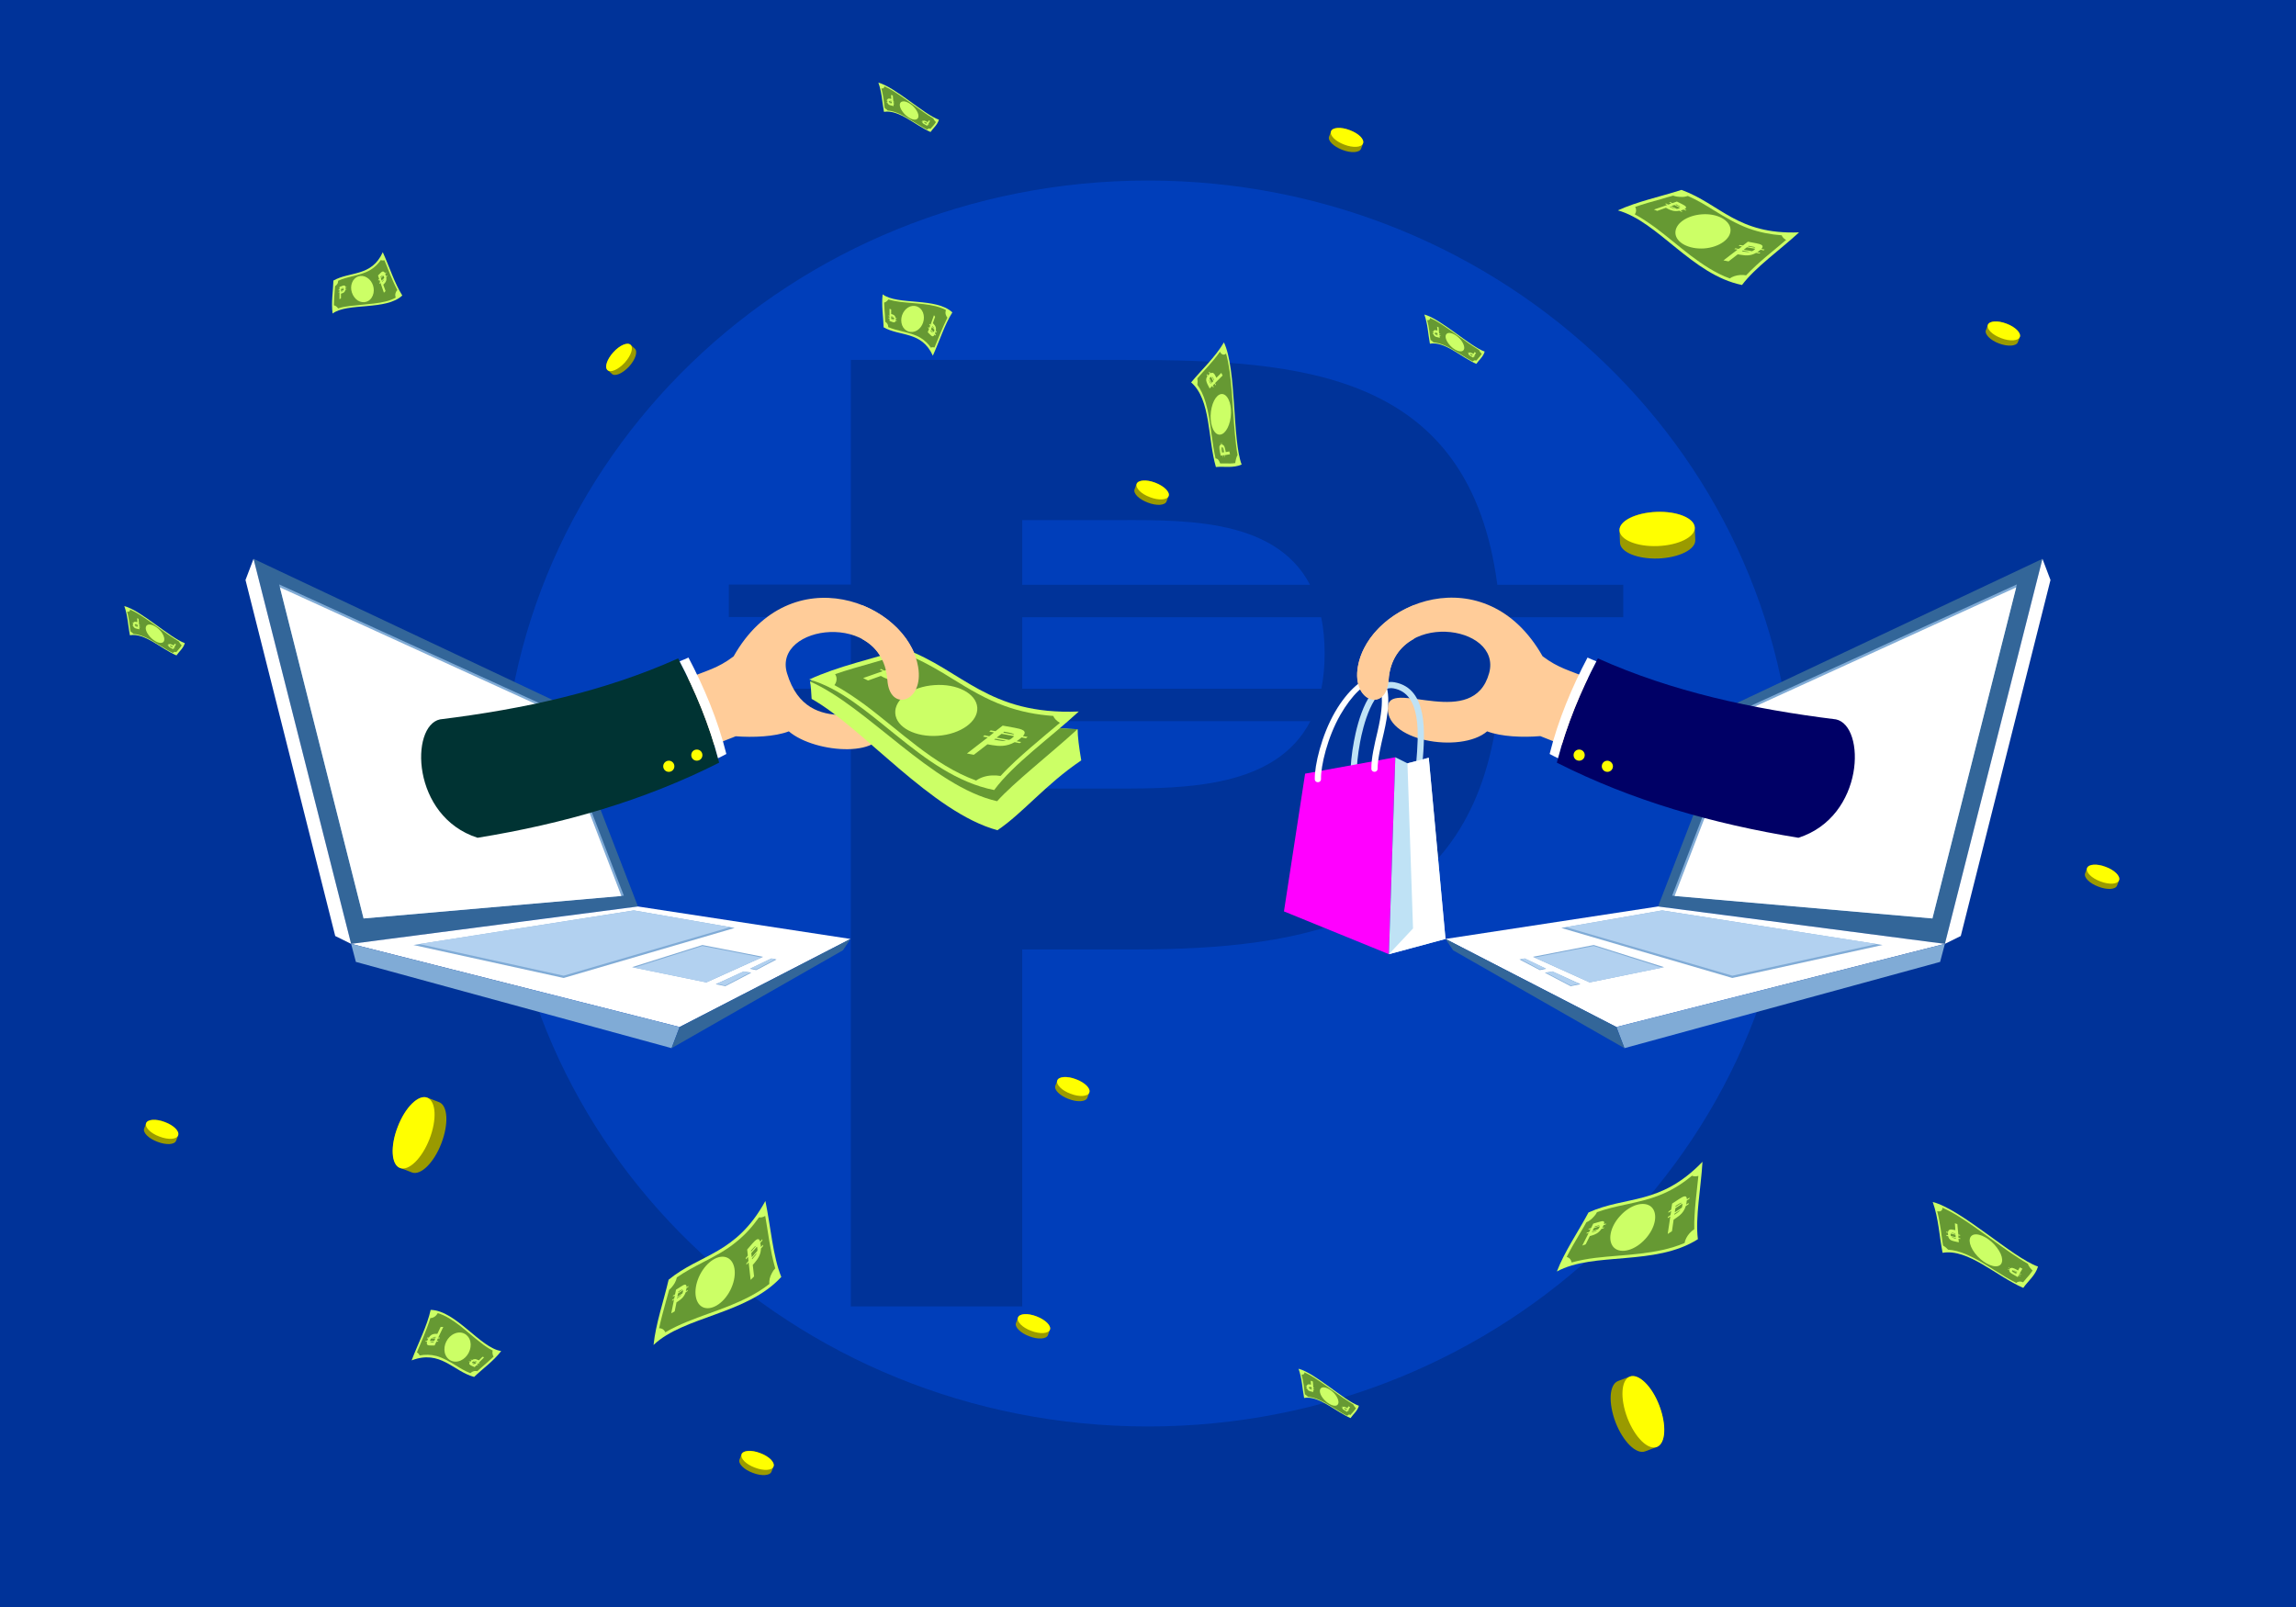 <?xml version="1.0" encoding="utf-8"?>
<!-- Generator: Adobe Illustrator 17.0.0, SVG Export Plug-In . SVG Version: 6.00 Build 0)  -->
<!DOCTYPE svg PUBLIC "-//W3C//DTD SVG 1.1//EN" "http://www.w3.org/Graphics/SVG/1.1/DTD/svg11.dtd">
<svg version="1.1" id="Layer_1" xmlns="http://www.w3.org/2000/svg" xmlns:xlink="http://www.w3.org/1999/xlink" x="0px" y="0px"
	 width="1400px" height="980px" viewBox="0 0 1400 980" enable-background="new 0 0 1400 980" xml:space="preserve">
<rect id="XMLID_2_" fill-rule="evenodd" clip-rule="evenodd" fill="#003399" width="1400" height="980"/>
<g id="XMLID_259_">
	<path id="XMLID_3_" fill-rule="evenodd" clip-rule="evenodd" fill="#003EBA" d="M700,110.1c217.5,0,393.8,170.1,393.8,379.9
		S917.5,869.9,700,869.9S306.2,699.8,306.2,490S482.5,110.1,700,110.1L700,110.1z"/>
	<path id="XMLID_5_" fill="#003399" d="M518.8,796.7V439.8h-74.4V420h74.4v-43.7h-74.4v-19.8h74.4V219.5h167.7
		c107.2,0,209.5,7.1,226.5,137.1h76.8v19.8h-75c0.4,6.6,0.6,13.5,0.6,20.7c0,8-0.3,15.7-0.8,23h75.2v19.8h-77.3
		C894.6,561.6,796.8,579,691.4,579h-68.1v217.7H518.8z M623.3,356.6h175.5c-22.2-42.3-81.1-39.4-125-39.4h-50.5V356.6z M805.6,376.4
		H623.3V420h182.4c1.3-6.4,2-13.5,2-21.4C807.7,390.4,807,383,805.6,376.4L805.6,376.4z M799,439.8H623.3v41.1h57.2
		C723.3,480.9,778,480.4,799,439.8L799,439.8z"/>
</g>
<g id="XMLID_279_">
	<polygon id="XMLID_9_" fill-rule="evenodd" clip-rule="evenodd" fill="#336699" points="154.6,340.8 341.1,428.8 389,552.8 
		214.1,575.6 	"/>
	<polygon id="XMLID_10_" fill-rule="evenodd" clip-rule="evenodd" fill="#FFFFFF" points="414.4,626.3 518.6,572.6 389,552.8 
		214.1,575.6 	"/>
	<polygon id="XMLID_11_" fill-rule="evenodd" clip-rule="evenodd" fill="#FFFFFF" points="154.6,340.8 149.7,353.7 204.4,570.8 
		214.1,575.6 	"/>
	<polygon id="XMLID_12_" fill-rule="evenodd" clip-rule="evenodd" fill="#80ABD6" points="414.4,626.3 409.5,639.2 217,586.6 
		214.1,575.6 	"/>
	<polygon id="XMLID_13_" fill-rule="evenodd" clip-rule="evenodd" fill="#336699" points="414.4,626.3 409.5,639.2 514,579.5 
		518.6,572.6 	"/>
	<polygon id="XMLID_14_" fill-rule="evenodd" clip-rule="evenodd" fill="#80ABD6" points="170.2,356.4 336.6,432.3 380.4,546.2 
		221.7,560.1 	"/>
	<polygon id="XMLID_15_" fill-rule="evenodd" clip-rule="evenodd" fill="#FFFFFF" points="378.9,546.4 221.7,560.1 170.7,358.2 
		335.6,433.4 	"/>
	<polygon id="XMLID_16_" fill-rule="evenodd" clip-rule="evenodd" fill="#80ABD6" points="343.7,596.4 448,565.9 386.5,555.2 
		252.1,576.3 	"/>
	<polygon id="XMLID_17_" fill-rule="evenodd" clip-rule="evenodd" fill="#B2D1F0" points="445.2,565.4 386.5,555.2 255.6,575.7 
		343.7,595 	"/>
	<polygon id="XMLID_18_" fill-rule="evenodd" clip-rule="evenodd" fill="#80ABD6" points="430.7,599.1 465.3,583.5 428.3,576.3 
		385.4,589.8 	"/>
	<polygon id="XMLID_19_" fill-rule="evenodd" clip-rule="evenodd" fill="#B2D1F0" points="430.7,599.1 464.3,583.9 428.3,576.9 
		386.6,590.1 	"/>
	<path id="XMLID_21_" fill-rule="evenodd" clip-rule="evenodd" fill="#80ABD6" d="M442.3,601.4l15.8-8.2l-4.6-0.8l-17.1,7.8
		L442.3,601.4z M461.1,591.6l12.4-6.5l-3.1-0.6l-13.2,6.3L461.1,591.6z"/>
	<path id="XMLID_24_" fill-rule="evenodd" clip-rule="evenodd" fill="#B2D1F0" d="M457.4,593.1l-4-0.7l-16.4,7.6l5.3,1L457.4,593.1z
		 M461.1,591.2l11.7-6.2l-2.5-0.5l-12.5,6L461.1,591.2z"/>
</g>
<g id="XMLID_278_">
	<polygon id="XMLID_26_" fill-rule="evenodd" clip-rule="evenodd" fill="#336699" points="1245.4,340.8 1058.9,428.8 1011,552.8 
		1185.9,575.6 	"/>
	<polygon id="XMLID_27_" fill-rule="evenodd" clip-rule="evenodd" fill="#FFFFFF" points="985.6,626.3 881.4,572.6 1011,552.8 
		1185.9,575.6 	"/>
	<polygon id="XMLID_28_" fill-rule="evenodd" clip-rule="evenodd" fill="#FFFFFF" points="1245.4,340.8 1250.3,353.7 1195.6,570.8 
		1185.9,575.6 	"/>
	<polygon id="XMLID_29_" fill-rule="evenodd" clip-rule="evenodd" fill="#80ABD6" points="985.6,626.3 990.5,639.2 1183,586.6 
		1185.9,575.6 	"/>
	<polygon id="XMLID_30_" fill-rule="evenodd" clip-rule="evenodd" fill="#336699" points="985.6,626.3 990.5,639.2 886,579.5 
		881.4,572.6 	"/>
	<polygon id="XMLID_31_" fill-rule="evenodd" clip-rule="evenodd" fill="#80ABD6" points="1229.8,356.4 1063.4,432.3 1019.6,546.2 
		1178.3,560.1 	"/>
	<polygon id="XMLID_32_" fill-rule="evenodd" clip-rule="evenodd" fill="#FFFFFF" points="1021.1,546.4 1178.3,560.1 1229.4,358.2 
		1064.5,433.4 	"/>
	<polygon id="XMLID_33_" fill-rule="evenodd" clip-rule="evenodd" fill="#80ABD6" points="1056.3,596.4 952,565.9 1013.5,555.2 
		1147.9,576.3 	"/>
	<polygon id="XMLID_34_" fill-rule="evenodd" clip-rule="evenodd" fill="#B2D1F0" points="954.8,565.4 1013.5,555.2 1144.4,575.7 
		1056.3,595 	"/>
	<polygon id="XMLID_35_" fill-rule="evenodd" clip-rule="evenodd" fill="#80ABD6" points="969.3,599.1 934.7,583.5 971.8,576.3 
		1014.7,589.8 	"/>
	<polygon id="XMLID_36_" fill-rule="evenodd" clip-rule="evenodd" fill="#B2D1F0" points="969.3,599.1 935.7,583.9 971.8,576.9 
		1013.5,590.1 	"/>
	<path id="XMLID_38_" fill-rule="evenodd" clip-rule="evenodd" fill="#80ABD6" d="M957.7,601.4l-15.7-8.2l4.6-0.8l17.1,7.8
		L957.7,601.4z M938.9,591.6l-12.4-6.5l3.2-0.6l13.1,6.3L938.9,591.6z"/>
	<path id="XMLID_41_" fill-rule="evenodd" clip-rule="evenodd" fill="#B2D1F0" d="M942.6,593.1l4-0.7l16.4,7.6l-5.3,1L942.6,593.1z
		 M938.9,591.2l-11.7-6.2l2.6-0.5l12.5,6L938.9,591.2z"/>
</g>
<g id="XMLID_280_">
	<path id="XMLID_43_" fill-rule="evenodd" clip-rule="evenodd" fill="#FFCC99" d="M481,446c16.1,13.8,61.1,16.8,57.6-4.8
		c-2.5-15.2-45.9,11.8-58.7-30.6c-9-29.7,58.5-38.8,61.3,4.2c1.3,19.7,22.6,13.7,18.7-8.3c-6.9-39.2-77.8-67.7-112.6-6.2
		c-10,7.5-16.1,8.4-28.4,13.6c-1.8,7.9-3.5,15.8-5.3,23.6c5.8,2.3,12,15.9,17.8,18.3c5.7-2.3,11.4-4.5,17.2-6.8
		C459.1,449.8,472.5,449.3,481,446L481,446z"/>
	<path id="XMLID_44_" fill-rule="evenodd" clip-rule="evenodd" fill="#003333" d="M268.3,438.7c-18.3,3.9-17.6,59.2,22.9,72.2
		c52.3-8.5,101.4-22.6,147.3-45.8c-5.5-22.3-14.9-44.6-25-63.6C368.3,421.8,319.2,432.4,268.3,438.7L268.3,438.7z"/>
	<path id="XMLID_45_" fill-rule="evenodd" clip-rule="evenodd" fill="#FFFFFF" d="M437.8,462.4c1.7-0.8,3.4-1.7,5.1-2.6
		c-5.1-20.6-13.8-41.2-23.1-58.8c-1.8,0.8-3.6,1.6-5.4,2.3C423.8,421.2,432.4,441.8,437.8,462.4L437.8,462.4z"/>
	<path id="XMLID_46_" fill-rule="evenodd" clip-rule="evenodd" fill="#FFFF00" d="M424.9,457.1c1.9,0,3.4,1.5,3.4,3.4
		c0,1.9-1.5,3.4-3.4,3.4c-1.9,0-3.4-1.5-3.4-3.4C421.5,458.6,423,457.1,424.9,457.1L424.9,457.1z"/>
	<path id="XMLID_47_" fill-rule="evenodd" clip-rule="evenodd" fill="#FFFF00" d="M407.8,463.9c1.9,0,3.4,1.5,3.4,3.4
		c0,1.9-1.5,3.4-3.4,3.4s-3.4-1.5-3.4-3.4C404.4,465.5,405.9,463.9,407.8,463.9L407.8,463.9z"/>
	<path id="XMLID_48_" fill-rule="evenodd" clip-rule="evenodd" fill="#CCFF66" d="M552.6,402.2c-19.6,4.9-40.3,6.4-58.7,13.4
		c0.5,2,0.8,6.9,1,10.6c31.1,17.4,73.2,69.2,113.3,80.1c15.5-10.4,29.3-27.9,51.1-42.6c-1.4-8.2-2.2-14.6-2.2-19
		C601.3,443.1,587.2,417.4,552.6,402.2L552.6,402.2z"/>
	<path id="XMLID_49_" fill-rule="evenodd" clip-rule="evenodd" fill="#669933" d="M552.6,402.2c-19.6,4.9-40.3,6.4-58.7,13.4
		c34.5,14.9,74.4,64.1,114.1,73c10-11.2,32-28.4,49-43.9C601.3,443.1,587.2,417.4,552.6,402.2L552.6,402.2z"/>
	<path id="XMLID_50_" fill-rule="evenodd" clip-rule="evenodd" fill="#CCFF66" d="M551.2,395.6c-19.3,6.3-39.9,10.5-57.8,18.8
		c36.7,10,67.5,58.4,112.8,67.4c11.8-16,34.4-32,51.6-47.9C602.2,436.2,586.8,408.4,551.2,395.6L551.2,395.6z"/>
	<path id="XMLID_51_" fill-rule="evenodd" clip-rule="evenodd" fill="#669933" d="M543.7,400.8c-3.8,1.1-7.6,2.2-11.3,3.3
		c-7.7,2.2-15.6,4.4-23.2,7c0.5,0.8,0.9,1.8,0.9,2.7c0.1,1.4-0.4,2.8-1.3,4c6.4,3.4,12.5,7.6,18.3,11.8c11,8.2,21.3,17.2,32.2,25.5
		c11,8.4,22.9,16.2,35.9,20.9c2.4-1.7,5.7-2.9,9.5-3.1c1.9-0.1,3.7,0,5.4,0.3c2.9-3.2,6.1-6.3,9.2-9.2c6-5.5,12.2-10.8,18.5-16.1
		c2.8-2.4,5.7-4.8,8.5-7.1c-2-1.1-3.4-2.6-4.1-4.2c-10-0.7-20-2.6-29.6-6.1c-11.4-4.1-21.3-10-31.6-16.4c-7.9-4.9-15.6-9.5-24-13.2
		c-1.6,0.5-3.3,0.8-5.1,0.9C548.8,402,546,401.6,543.7,400.8L543.7,400.8z"/>
	<path id="XMLID_52_" fill-rule="evenodd" clip-rule="evenodd" fill="#CCFF66" d="M569.8,417.8c13.8-1,25.5,5.1,26.1,13.7
		c0.6,8.5-10.1,16.2-23.9,17.2c-13.8,1-25.5-5.1-26.1-13.7C545.3,426.4,556,418.7,569.8,417.8L569.8,417.8z"/>
	<path id="XMLID_54_" fill="#CCFF66" d="M526.3,413.5l12-4.2l-1.9-1l0.9-0.3l1.9,1l2.8-1l-1.9-1l0.9-0.3l1.9,0.9l4.2-1.5l4.7,2.4
		c2.8,1.4,5.3,2.9,2.1,4.6l1.9,0.9l-0.9,0.3l-1.8-0.9c-0.4,0.2-0.8,0.4-1.3,0.5c-0.5,0.2-1,0.3-1.5,0.5l1.8,0.9l-0.9,0.4l-2-1
		c-4.4,0.9-7.5-0.2-10.2-1.5l-1.9-1l-7.8,2.8L526.3,413.5z M545.9,409.1l4.4,2.2c-0.1-0.7-1.4-1.3-2.3-1.8l-1.4-0.7L545.9,409.1z
		 M549.9,411.9l-5-2.5l-2.8,1l4.9,2.5c0.5-0.1,1-0.2,1.6-0.4S549.7,412.1,549.9,411.9L549.9,411.9z M545.6,412.9l-4.3-2.2l-0.7,0.2
		l1.6,0.8C543.1,412.2,544.3,412.7,545.6,412.9L545.6,412.9z"/>
	<path id="XMLID_59_" fill="#CCFF66" d="M589.6,459.5l12.7-9.8l-2.9-0.5l0.9-0.8l2.9,0.6l2.9-2.3l-2.9-0.6l0.9-0.7l2.9,0.5l4.4-3.4
		l7.2,1.3c4.3,0.8,8.2,1.8,5.1,5.1l2.9,0.5l-1,0.8l-2.7-0.5c-0.4,0.4-0.8,0.7-1.3,1.1c-0.6,0.4-1.1,0.8-1.7,1.2l2.8,0.5l-1,0.7
		l-3-0.6c-5,2.8-9.5,2.5-13.7,1.8l-2.9-0.5l-8.3,6.4L589.6,459.5z M611.7,446.8l6.7,1.2c-0.5-0.8-2.4-1.1-3.9-1.4l-2.2-0.4
		L611.7,446.8z M618.3,448.9l-7.6-1.4l-3,2.3l7.6,1.4c0.6-0.2,1.2-0.6,1.8-1.1C617.8,449.6,618.2,449.2,618.3,448.9L618.3,448.9z
		 M613.5,451.7l-6.6-1.2l-0.7,0.5l2.5,0.5C610,451.7,611.7,452.1,613.5,451.7L613.5,451.7z"/>
	<path id="XMLID_63_" fill-rule="evenodd" clip-rule="evenodd" fill="#FFCC99" d="M525.7,389.7c8.3,4.5,14.5,12.6,15.4,25.1
		c1.3,19.7,22.6,13.7,18.7-8.3c-2.8-16.1-16.5-30.4-34.1-37.4V389.7z"/>
</g>
<g id="XMLID_281_">
	<path id="XMLID_64_" fill-rule="evenodd" clip-rule="evenodd" fill="#FFCC99" d="M906.8,446c-16.1,13.8-63.9,5.8-60.4-15.9
		c2.5-15.2,52,15.2,61.6-19.6c8.2-29.9-58.5-38.8-61.3,4.2c-1.3,19.7-22.6,13.7-18.7-8.3c6.9-39.2,77.8-67.7,112.6-6.2
		c10,7.5,16.1,8.4,28.3,13.6c1.8,7.9,3.5,15.8,5.3,23.6c-5.8,2.3-12,15.9-17.8,18.3c-5.7-2.3-11.4-4.5-17.2-6.8
		C928.7,449.8,915.4,449.3,906.8,446L906.8,446z"/>
	<path id="XMLID_65_" fill-rule="evenodd" clip-rule="evenodd" fill="#000066" d="M1119.5,438.7c18.3,3.9,17.6,59.2-22.9,72.2
		c-52.3-8.5-101.4-22.6-147.3-45.8c5.5-22.3,14.9-44.6,25-63.6C1019.5,421.8,1068.6,432.4,1119.5,438.7L1119.5,438.7z"/>
	<path id="XMLID_66_" fill-rule="evenodd" clip-rule="evenodd" fill="#FFFFFF" d="M950,462.4c-1.7-0.8-3.4-1.7-5.1-2.6
		c5.1-20.6,13.8-41.2,23.1-58.8c1.8,0.8,3.6,1.6,5.4,2.3C964,421.2,955.4,441.8,950,462.4L950,462.4z"/>
	<path id="XMLID_67_" fill-rule="evenodd" clip-rule="evenodd" fill="#FFFF00" d="M962.9,457.1c-1.9,0-3.4,1.5-3.4,3.4
		c0,1.9,1.5,3.4,3.4,3.4c1.9,0,3.4-1.5,3.4-3.4C966.3,458.6,964.8,457.1,962.9,457.1L962.9,457.1z"/>
	<path id="XMLID_68_" fill-rule="evenodd" clip-rule="evenodd" fill="#FFFF00" d="M980.1,463.9c-1.9,0-3.4,1.5-3.4,3.4
		c0,1.9,1.5,3.4,3.4,3.4c1.9,0,3.4-1.5,3.4-3.4C983.5,465.5,981.9,463.9,980.1,463.9L980.1,463.9z"/>
	<path id="XMLID_69_" fill="#BFE2F5" d="M863,472.8c-0.1,2.5,3.7,2.6,3.8,0.1c0.1-2,0.3-4.8,0.6-7.9c1.4-17.3,3.7-45-16.9-48.9
		c-16-3-22.8,24.5-24.9,35.9c-1.5,7.7-2.1,15.2-2.2,20.7c0,2.5,3.8,2.5,3.8,0c0-5.2,0.7-12.5,2.1-20c1.6-8.8,7.8-35.2,20.5-32.9
		c17.3,3.2,15.1,28.8,13.8,44.8C863.2,467.7,863,470.5,863,472.8L863,472.8z"/>
	<polygon id="XMLID_70_" fill-rule="evenodd" clip-rule="evenodd" fill="#FF00FF" points="795.8,471.8 850.8,461.8 846.9,581.9 
		782.9,555.8 	"/>
	<polygon id="XMLID_71_" fill-rule="evenodd" clip-rule="evenodd" fill="#BFE2F5" points="846.9,581.9 881.4,572.6 871.2,462.1 
		858.2,465.5 850.8,461.8 	"/>
	<path id="XMLID_72_" fill="#FFFFFF" d="M801.7,475.2c0.1,2.5,3.8,2.4,3.8-0.1c-0.2-8,3.9-25.4,11.8-39.2
		c13.8-23.9,32.2-31,22.7,10.1c-2,8.3-3.9,16.6-3.8,22.8c0,2.5,3.8,2.5,3.8,0c0-5.7,1.9-13.8,3.8-21.9
		c11.1-47.8-14.3-39.4-29.7-12.8C805.8,448.4,801.5,466.8,801.7,475.2L801.7,475.2z"/>
	<polygon id="XMLID_73_" fill-rule="evenodd" clip-rule="evenodd" fill="#FFFFFF" points="846.9,581.9 881.4,572.6 871.2,462.1 
		858.2,465.5 861.6,566.2 	"/>
	<path id="XMLID_74_" fill-rule="evenodd" clip-rule="evenodd" fill="#FFCC99" d="M862,389.7c-8.2,4.5-14.5,12.6-15.3,25.1
		c-1.3,19.7-22.6,13.7-18.7-8.3c2.8-16.1,16.5-30.4,34.1-37.4V389.7z"/>
</g>
<g id="XMLID_267_">
	<path id="XMLID_75_" fill-rule="evenodd" clip-rule="evenodd" fill="#CCFF66" d="M407.7,780.4c-3.1,13.3-7.8,26.6-9.2,39.8
		c18.5-17.6,57-18.6,77.9-41.5c-5.1-12.3-6.5-30.9-9.7-46.3C448.7,765.1,427.3,764.4,407.7,780.4L407.7,780.4z"/>
	<path id="XMLID_76_" fill-rule="evenodd" clip-rule="evenodd" fill="#669933" d="M408,786.6c-0.7,2.6-1.4,5.1-2.1,7.6
		c-1.4,5.2-2.9,10.5-4,15.8c0.7,0,1.3,0.1,1.9,0.4c0.8,0.4,1.5,1.2,1.9,2.1c4.2-2.5,8.7-4.6,13.1-6.4c8.5-3.5,17.3-6.3,25.8-9.7
		c8.6-3.5,17.2-7.6,24.5-13.4c-0.2-2,0.3-4.3,1.5-6.5c0.6-1.2,1.3-2.2,2.1-3c-0.8-2.8-1.5-5.7-2.1-8.5c-1.1-5.4-2-10.8-2.8-16.2
		c-0.4-2.5-0.8-4.9-1.2-7.3c-1.3,0.8-2.6,1.1-3.8,0.9c-3.9,5.5-8.4,10.6-13.8,14.9c-6.3,5.2-13.2,8.8-20.4,12.5
		c-5.5,2.9-10.9,5.7-15.9,9.2c-0.2,1.1-0.6,2.2-1.2,3.3C410.5,784,409.3,785.5,408,786.6L408,786.6z"/>
	<path id="XMLID_77_" fill-rule="evenodd" clip-rule="evenodd" fill="#CCFF66" d="M426.8,777.4c4.2-8.3,11.8-12.9,16.9-10.3
		c5.1,2.6,5.8,11.4,1.6,19.7c-4.2,8.3-11.8,12.8-16.9,10.3C423.3,794.5,422.6,785.7,426.8,777.4L426.8,777.4z"/>
	<path id="XMLID_79_" fill="#CCFF66" d="M409.3,800.9l1.7-8.4l-1.2,0.8l0.1-0.6l1.2-0.8l0.4-1.9l-1.2,0.7l0.1-0.6l1.2-0.7l0.6-2.9
		l3-1.9c1.8-1.2,3.5-2.1,3.4,0.4l1.2-0.8l-0.1,0.6l-1.1,0.7c0,0.3-0.1,0.6-0.2,0.9c-0.1,0.4-0.1,0.7-0.2,1l1.2-0.7l-0.1,0.6
		l-1.2,0.8c-1,2.8-2.7,4.2-4.4,5.3l-1.2,0.8l-1.1,5.5L409.3,800.9z M413.5,788.2l2.8-1.8c-0.4-0.2-1.2,0.4-1.8,0.7l-0.9,0.6
		L413.5,788.2z M416.5,786.8l-3.1,2l-0.4,2l3.1-2c0.1-0.3,0.2-0.7,0.3-1C416.6,787.3,416.6,787,416.5,786.8L416.5,786.8z
		 M415.6,789.6l-2.8,1.8l-0.1,0.5l1-0.7C414.4,790.8,415.1,790.4,415.6,789.6L415.6,789.6z"/>
	<path id="XMLID_84_" fill="#CCFF66" d="M457.7,780.5l-1.2-10.7l-1.3,1.5l-0.1-0.8l1.3-1.5l-0.3-2.5l-1.3,1.5l-0.1-0.8l1.3-1.5
		l-0.4-3.7l3.2-3.7c2-2.2,3.9-4.1,4.7-1.1l1.3-1.5l0.1,0.8l-1.3,1.4c0.1,0.4,0.1,0.7,0.2,1.2c0.1,0.5,0.1,0.9,0.1,1.4l1.3-1.4
		l0.1,0.8l-1.3,1.5c-0.1,3.8-1.9,6.3-3.7,8.5l-1.3,1.5l0.8,7L457.7,780.5z M458,763.3l3-3.5c-0.6,0-1.4,1-2.1,1.8l-1,1.1L458,763.3z
		 M461.5,760.3l-3.4,3.9l0.3,2.5l3.4-3.9c0.1-0.4,0.1-0.9,0-1.4C461.8,760.8,461.7,760.5,461.5,760.3L461.5,760.3z M461.5,764
		l-3,3.4l0.1,0.6l1.1-1.3C460.3,766,461.1,765.2,461.5,764L461.5,764z"/>
</g>
<g id="XMLID_263_">
	<path id="XMLID_88_" fill-rule="evenodd" clip-rule="evenodd" fill="#CCFF66" d="M1025.3,115.8c-13,4.2-26.8,7-38.8,12.5
		c24.6,6.8,45.3,39.3,75.7,45.5c8-10.7,23.2-21.4,34.8-32.1C1059.4,143.2,1049.1,124.5,1025.3,115.8L1025.3,115.8z"/>
	<path id="XMLID_89_" fill-rule="evenodd" clip-rule="evenodd" fill="#669933" d="M1020.2,119.3c-2.6,0.7-5.1,1.4-7.6,2.2
		c-5.2,1.4-10.5,2.9-15.6,4.7c0.4,0.5,0.6,1.2,0.6,1.8c0.1,0.9-0.2,1.9-0.8,2.7c4.3,2.3,8.4,5.1,12.3,7.9
		c7.4,5.5,14.3,11.5,21.6,17.1c7.4,5.6,15.3,10.9,24,14.1c1.6-1.1,3.8-1.9,6.4-2.1c1.3-0.1,2.5,0,3.6,0.2c2-2.1,4.1-4.2,6.2-6.1
		c4-3.7,8.3-7.2,12.5-10.7c1.9-1.6,3.8-3.2,5.7-4.8c-1.4-0.7-2.3-1.7-2.7-2.8c-6.8-0.5-13.4-1.8-19.9-4.1c-7.7-2.8-14.3-6.8-21.2-11
		c-5.3-3.3-10.4-6.4-16.1-8.9c-1,0.3-2.2,0.6-3.4,0.6C1023.6,120.1,1021.8,119.9,1020.2,119.3L1020.2,119.3z"/>
	<path id="XMLID_90_" fill-rule="evenodd" clip-rule="evenodd" fill="#CCFF66" d="M1037.7,130.7c9.3-0.7,17.1,3.5,17.5,9.2
		c0.4,5.7-6.8,10.9-16.1,11.6c-9.3,0.6-17.1-3.5-17.5-9.2C1021.2,136.5,1028.4,131.4,1037.7,130.7L1037.7,130.7z"/>
	<path id="XMLID_92_" fill="#CCFF66" d="M1008.5,127.8l8.1-2.8l-1.3-0.7l0.6-0.2l1.3,0.7l1.9-0.7l-1.3-0.7l0.6-0.2l1.3,0.7l2.8-1
		l3.2,1.6c1.9,1,3.5,1.9,1.4,3.1l1.3,0.6l-0.6,0.2l-1.2-0.6c-0.3,0.1-0.6,0.2-0.9,0.3c-0.3,0.1-0.7,0.2-1,0.3l1.2,0.6l-0.6,0.2
		l-1.3-0.7c-2.9,0.6-5-0.1-6.9-1.1l-1.3-0.7l-5.3,1.9L1008.5,127.8z M1021.6,124.8l3,1.5c-0.1-0.5-0.9-0.8-1.6-1.2l-0.9-0.5
		L1021.6,124.8z M1024.3,126.7l-3.3-1.7l-1.9,0.7l3.3,1.7c0.4,0,0.7-0.1,1.1-0.2C1023.9,127,1024.2,126.9,1024.3,126.7L1024.3,126.7
		z M1021.4,127.4l-2.9-1.5l-0.4,0.2l1,0.5C1019.8,126.9,1020.5,127.3,1021.4,127.4L1021.4,127.4z"/>
	<path id="XMLID_97_" fill="#CCFF66" d="M1050.9,158.8l8.6-6.6l-2-0.3l0.7-0.5l2,0.4l2-1.5l-2-0.4l0.6-0.5l2,0.3l3-2.3l4.8,0.9
		c2.9,0.6,5.5,1.2,3.4,3.5l2,0.4l-0.6,0.5l-1.9-0.4c-0.2,0.2-0.5,0.5-0.9,0.7c-0.4,0.3-0.7,0.6-1.1,0.8l1.9,0.3l-0.6,0.5l-2-0.4
		c-3.3,1.9-6.4,1.7-9.2,1.2l-2-0.3l-5.6,4.3L1050.9,158.8z M1065.8,150.3l4.5,0.8c-0.3-0.6-1.6-0.7-2.6-0.9l-1.5-0.3L1065.8,150.3z
		 M1070.3,151.7l-5.1-0.9l-2,1.5l5.1,0.9c0.4-0.2,0.8-0.4,1.2-0.7C1069.9,152.2,1070.1,151.9,1070.3,151.7L1070.3,151.7z
		 M1067,153.6l-4.4-0.8l-0.5,0.4l1.6,0.3C1064.6,153.6,1065.8,153.8,1067,153.6L1067,153.6z"/>
</g>
<g id="XMLID_268_">
	<path id="XMLID_101_" fill-rule="evenodd" clip-rule="evenodd" fill="#CCFF66" d="M968.6,739.4c-6.4,12-14.5,23.6-19.3,36
		c22.4-12.2,59.9-3.1,86-19.7c-1.7-13.2,1.9-31.5,2.8-47.2C1012.2,735.3,991.8,729,968.6,739.4L968.6,739.4z"/>
	<path id="XMLID_102_" fill-rule="evenodd" clip-rule="evenodd" fill="#669933" d="M967.3,745.4c-1.3,2.3-2.6,4.6-4,6.9
		c-2.8,4.7-5.5,9.3-8,14.2c0.6,0.2,1.2,0.5,1.7,0.9c0.7,0.6,1.1,1.5,1.3,2.5c4.7-1.3,9.6-2.2,14.4-2.8c9.1-1.1,18.3-1.5,27.4-2.6
		c9.2-1.1,18.6-2.8,27.1-6.5c0.3-1.9,1.4-4.1,3.1-6c0.8-0.9,1.8-1.8,2.8-2.4c-0.1-2.9,0-5.8,0.2-8.7c0.3-5.5,0.9-10.9,1.5-16.4
		c0.3-2.5,0.5-4.9,0.8-7.4c-1.5,0.4-2.8,0.4-3.9-0.1c-5.2,4.3-10.9,8-17.2,10.8c-7.5,3.3-15,5-22.9,6.7c-6.1,1.3-12,2.6-17.8,4.7
		c-0.5,1-1.2,2-2,2.8C970.4,743.6,968.9,744.7,967.3,745.4L967.3,745.4z"/>
	<path id="XMLID_103_" fill-rule="evenodd" clip-rule="evenodd" fill="#CCFF66" d="M987.9,741.5c6.2-6.9,14.7-9.3,19-5.5
		c4.2,3.9,2.7,12.6-3.6,19.5c-6.2,6.9-14.7,9.3-19,5.5C980,757,981.6,748.3,987.9,741.5L987.9,741.5z"/>
	<path id="XMLID_105_" fill="#CCFF66" d="M964.8,759.6l3.9-7.7l-1.4,0.4l0.3-0.6l1.4-0.4l0.9-1.8l-1.4,0.4l0.3-0.6l1.4-0.4l1.3-2.7
		l3.4-1c2-0.6,3.9-1.1,3.1,1.3l1.4-0.4l-0.3,0.6l-1.3,0.4c-0.1,0.3-0.2,0.5-0.4,0.8c-0.2,0.4-0.4,0.7-0.5,0.9l1.3-0.4l-0.3,0.6
		l-1.4,0.4c-1.7,2.5-3.7,3.4-5.7,4l-1.4,0.4l-2.5,5L964.8,759.6z M972.2,748.4l3.2-1c-0.3-0.3-1.2,0-1.9,0.2l-1,0.3L972.2,748.4z
		 M975.5,747.8l-3.6,1.1l-0.9,1.8l3.5-1.1c0.2-0.3,0.4-0.6,0.6-0.9C975.4,748.3,975.5,748.1,975.5,747.8L975.5,747.8z M973.9,750.3
		l-3.1,0.9l-0.2,0.4l1.1-0.4C972.3,751.2,973.1,750.9,973.9,750.3L973.9,750.3z"/>
	<path id="XMLID_110_" fill="#CCFF66" d="M1016.9,752.5l1.6-10.7l-1.6,1.1l0.1-0.8l1.6-1.1l0.4-2.5l-1.7,1.1l0.1-0.8l1.6-1.1
		l0.6-3.7l4.1-2.7c2.5-1.6,4.8-3,4.9,0.1l1.6-1.1l-0.1,0.8l-1.6,1c0,0.3-0.1,0.7-0.1,1.1c-0.1,0.5-0.2,0.9-0.3,1.4l1.6-1l-0.1,0.8
		l-1.7,1.1c-1.1,3.7-3.4,5.6-5.8,7.2l-1.6,1.1l-1,7L1016.9,752.5z M1021.7,736l3.8-2.5c-0.6-0.2-1.6,0.6-2.5,1.1l-1.3,0.8
		L1021.7,736z M1025.9,734l-4.3,2.8l-0.4,2.5l4.3-2.8c0.1-0.4,0.3-0.9,0.3-1.4C1025.9,734.6,1025.9,734.3,1025.9,734L1025.9,734z
		 M1024.8,737.7l-3.8,2.5l-0.1,0.6l1.4-0.9C1023.2,739.3,1024.1,738.6,1024.8,737.7L1024.8,737.7z"/>
</g>
<g id="XMLID_272_">
	<path id="XMLID_114_" fill-rule="evenodd" clip-rule="evenodd" fill="#CCFF66" d="M203.3,171.1c-0.2,6.7-1.4,13.2-0.5,20.1
		c9.1-6.8,32.6-1.7,42.5-11c-4.7-7.4-7.9-17.6-11.9-26.4C226.6,168.9,213.3,165.4,203.3,171.1L203.3,171.1z"/>
	<path id="XMLID_115_" fill-rule="evenodd" clip-rule="evenodd" fill="#669933" d="M204.3,174.5c-0.1,1.3-0.2,2.6-0.3,3.8
		c-0.2,2.6-0.4,5.2-0.4,7.9c0.4,0.1,0.8,0.2,1.2,0.5c0.6,0.4,1,0.8,1.4,1.4c2.2-0.8,4.7-1.2,7.2-1.5c4.8-0.6,9.8-0.9,14.6-1.5
		c4.9-0.6,9.6-1.5,13.3-3.6c-0.4-1.1-0.4-2.3,0.1-3.3c0.2-0.5,0.5-1,0.9-1.3c-0.9-1.6-1.6-3.3-2.4-4.9c-1.4-3-2.6-6.1-3.8-9.2
		c-0.6-1.4-1.1-2.8-1.7-4.1c-0.7,0.2-1.5,0.2-2.2-0.1c-1.7,2.4-3.8,4.5-6.5,6.1c-3.2,1.9-6.9,2.8-10.9,3.8c-3,0.7-5.9,1.5-8.6,2.7
		c0,0.5-0.1,1.1-0.3,1.6C205.5,173.5,205,174.1,204.3,174.5L204.3,174.5z"/>
	<path id="XMLID_116_" fill-rule="evenodd" clip-rule="evenodd" fill="#CCFF66" d="M214.7,172.3c1.5-3.8,5.6-5.2,9.1-3
		c3.5,2.1,5.1,7,3.5,10.9c-1.5,3.9-5.6,5.2-9.1,3.1C214.8,181,213.1,176.2,214.7,172.3L214.7,172.3z"/>
	<path id="XMLID_118_" fill="#CCFF66" d="M207,182.5l0-4.3l-0.6,0.2v-0.3l0.6-0.2v-1l-0.6,0.2v-0.4l0.6-0.2V175l1.6-0.6
		c1-0.4,1.9-0.6,2.1,0.7l0.6-0.2v0.3l-0.6,0.2c0,0.1,0,0.3,0,0.5c0,0.2,0,0.4,0,0.5l0.6-0.2v0.3l-0.7,0.2c-0.2,1.4-1.1,1.9-2.1,2.2
		l-0.6,0.2v2.8L207,182.5z M207.9,176.2l1.5-0.5c-0.3-0.2-0.7,0-1,0.1l-0.5,0.2V176.2z M209.6,175.9l-1.7,0.6l0,1l1.6-0.6
		c0.1-0.2,0.1-0.4,0.1-0.6C209.6,176.2,209.6,176,209.6,175.9L209.6,175.9z M209.4,177.3l-1.5,0.5v0.2l0.5-0.2
		C208.8,177.7,209.2,177.6,209.4,177.3L209.4,177.3z"/>
	<path id="XMLID_123_" fill="#CCFF66" d="M234.1,178.5l-2.1-6l-0.6,0.6l-0.2-0.5l0.6-0.6l-0.5-1.4l-0.6,0.6l-0.1-0.5l0.6-0.6
		l-0.7-2.1l1.5-1.5c0.9-0.9,1.8-1.6,2.8,0.1l0.6-0.6l0.1,0.5l-0.6,0.6c0.1,0.2,0.1,0.4,0.2,0.6c0.1,0.3,0.2,0.5,0.2,0.8l0.6-0.6
		l0.2,0.5l-0.6,0.6c0.4,2-0.3,3.1-1.2,4l-0.6,0.6l1.4,3.9L234.1,178.5z M232.1,169.3l1.4-1.4c-0.4-0.1-0.8,0.4-1.1,0.6l-0.5,0.5
		L232.1,169.3z M233.8,168.1l-1.6,1.6l0.5,1.4l1.6-1.6c0-0.2-0.1-0.5-0.2-0.8C234,168.5,233.9,168.3,233.8,168.1L233.8,168.1z
		 M234.3,170.2l-1.4,1.4l0.1,0.3l0.5-0.5C233.8,171.1,234.1,170.7,234.3,170.2L234.3,170.2z"/>
</g>
<g id="XMLID_265_">
	<path id="XMLID_127_" fill-rule="evenodd" clip-rule="evenodd" fill="#CCFF66" d="M289.1,839.7c5.5-5.3,11.7-9.5,16.5-15.8
		c-12.7-1.8-27.6-24.7-43-25.1c-2.1,9.7-7.7,20.5-11.6,30.8C268.6,822.9,276.4,836.3,289.1,839.7L289.1,839.7z"/>
	<path id="XMLID_128_" fill-rule="evenodd" clip-rule="evenodd" fill="#669933" d="M291,836.2c1.1-1,2.2-1.9,3.3-2.9
		c2.2-1.9,4.5-3.9,6.7-6c-0.3-0.4-0.5-0.8-0.6-1.4c-0.2-0.7-0.2-1.5,0-2.3c-2.4-1.2-4.8-2.8-7-4.6c-4.4-3.3-8.6-7.1-12.9-10.5
		c-4.4-3.4-9-6.4-13.6-7.7c-0.6,1.1-1.5,2.1-2.7,2.6c-0.6,0.3-1.2,0.4-1.8,0.4c-0.6,2-1.3,4-2,5.8c-1.3,3.6-2.8,7-4.2,10.4
		c-0.7,1.5-1.3,3.1-2,4.7c0.7,0.4,1.3,1,1.7,1.9c3.3-0.6,6.6-0.6,10.1,0.3c4.1,1.1,7.8,3.3,11.8,5.7c3,1.9,5.9,3.6,9,4.8
		c0.5-0.4,0.9-0.8,1.5-1C289.2,836,290.1,836,291,836.2L291,836.2z"/>
	<path id="XMLID_129_" fill-rule="evenodd" clip-rule="evenodd" fill="#CCFF66" d="M280.9,829.7c-4.3,1.9-8.6-0.3-9.7-4.8
		c-1-4.5,1.5-9.7,5.9-11.6c4.3-1.9,8.6,0.3,9.7,4.8C287.8,822.6,285.2,827.8,280.9,829.7L280.9,829.7z"/>
	<path id="XMLID_131_" fill="#CCFF66" d="M295.2,827.7l-3.4,3.5l0.7,0.3l-0.2,0.3l-0.7-0.4l-0.8,0.8l0.7,0.4l-0.2,0.2l-0.7-0.3
		l-1.2,1.2l-1.8-0.8c-1-0.5-2-1-1.1-2.3l-0.7-0.3l0.3-0.2l0.7,0.3c0.1-0.1,0.2-0.2,0.4-0.4c0.1-0.2,0.3-0.3,0.4-0.4l-0.7-0.3
		l0.3-0.2l0.7,0.3c1.3-0.9,2.4-0.6,3.4-0.1l0.7,0.3l2.2-2.2L295.2,827.7z M289.4,832l-1.6-0.7c0.1,0.3,0.6,0.5,0.9,0.7l0.5,0.2
		L289.4,832z M287.8,830.9l1.9,0.9l0.8-0.8l-1.8-0.8c-0.2,0.1-0.3,0.2-0.5,0.3C288,830.6,287.9,830.8,287.8,830.9L287.8,830.9z
		 M289.1,829.9l1.6,0.8l0.2-0.2l-0.6-0.3C290,830.1,289.6,829.8,289.1,829.9L289.1,829.9z"/>
	<path id="XMLID_136_" fill="#CCFF66" d="M270.3,809.2l-3.1,6.5h1l-0.2,0.5h-1l-0.7,1.5h1l-0.2,0.5h-1l-1.1,2.3h-2.4
		c-1.5,0-2.8-0.1-2.2-2.3h-1l0.2-0.5h0.9c0.1-0.2,0.2-0.5,0.3-0.7c0.1-0.3,0.3-0.6,0.4-0.8h-0.9l0.2-0.5h1c1.3-2,2.8-2.3,4.2-2.3h1
		l2-4.2H270.3z M264.5,818.2h-2.2c0.2,0.4,0.8,0.4,1.4,0.4h0.7L264.5,818.2z M262.2,817.7h2.6l0.7-1.5h-2.6
		c-0.1,0.2-0.3,0.5-0.5,0.8C262.3,817.3,262.2,817.5,262.2,817.7L262.2,817.7z M263.4,815.7h2.2l0.2-0.4H265
		C264.6,815.4,264,815.4,263.4,815.7L263.4,815.7z"/>
</g>
<g id="XMLID_274_">
	<path id="XMLID_140_" fill-rule="evenodd" clip-rule="evenodd" fill="#CCFF66" d="M741.4,284.8c5.3-0.5,10.4,0.8,15.7-1.5
		c-5.8-15.4-3-58-10.8-74.5c-5.5,9.3-13.3,16.3-20,24.4C738.4,243.6,736.4,267.6,741.4,284.8L741.4,284.8z"/>
	<path id="XMLID_141_" fill-rule="evenodd" clip-rule="evenodd" fill="#669933" d="M744,282.6c1,0,2,0,3,0c2,0.1,4.1,0.1,6.2-0.2
		c0.1-0.7,0.2-1.5,0.4-2.2c0.2-1,0.6-2,1-2.7c-0.7-3.9-1.2-8.3-1.6-12.7c-0.8-8.4-1.2-17.4-1.9-25.9c-0.7-8.6-1.7-17-3.5-23.3
		c-0.8,0.8-1.8,0.9-2.6,0.3c-0.5-0.3-0.8-0.8-1.1-1.4c-1.2,1.7-2.5,3.3-3.7,4.8c-2.3,2.8-4.7,5.4-7,7.9c-1.1,1.2-2.1,2.3-3.1,3.5
		c0.2,1.2,0.2,2.6,0,4c2,2.7,3.7,6.2,5.1,10.9c1.6,5.5,2.6,12,3.5,19c0.7,5.4,1.5,10.5,2.5,15c0.4,0,0.8,0.1,1.3,0.4
		C743.1,280.6,743.6,281.5,744,282.6L744,282.6z"/>
	<path id="XMLID_142_" fill-rule="evenodd" clip-rule="evenodd" fill="#CCFF66" d="M741.7,264.4c-3.1-2.3-4.4-9.3-2.9-15.8
		c1.5-6.5,5.2-9.9,8.3-7.6c3.1,2.3,4.4,9.3,2.9,15.8C748.5,263.2,744.8,266.6,741.7,264.4L741.7,264.4z"/>
	<path id="XMLID_144_" fill="#CCFF66" d="M750,277l-3.3,0.6l0.2,1.1l-0.2,0.1l-0.2-1.2l-0.8,0.1l0.2,1.1l-0.2,0l-0.2-1.1l-1.2,0.2
		l-0.5-2.8c-0.3-1.7-0.6-3.3,0.5-3.9l-0.2-1.1l0.2,0l0.2,1c0.1,0,0.2-0.1,0.4-0.1c0.1,0,0.3,0,0.4,0L745,270l0.2,0l0.2,1.2
		c1.1,0.2,1.5,1.8,1.8,3.4l0.2,1.1l2.2-0.4L750,277z M745.1,276l-0.5-2.6c-0.1,0.5,0,1.2,0.1,1.8l0.2,0.8L745.1,276z M744.8,273
		l0.6,2.9l0.8-0.1l-0.6-2.9c-0.1-0.1-0.2-0.1-0.4-0.1C745,272.9,744.9,273,744.8,273L744.8,273z M745.8,273.2l0.5,2.6l0.2,0
		l-0.2-0.9C746.2,274.3,746.1,273.6,745.8,273.2L745.8,273.2z"/>
	<path id="XMLID_149_" fill="#CCFF66" d="M745.5,229l-4.6,4.6l0.5,1l-0.3,0.4l-0.5-1l-1,1l0.5,1l-0.4,0.3l-0.5-1l-1.6,1.6l-1.3-2.5
		c-0.7-1.5-1.4-3.1-0.1-4.9l-0.5-1l0.3-0.4l0.5,0.9c0.1-0.2,0.3-0.3,0.5-0.5c0.2-0.2,0.4-0.4,0.6-0.5l-0.5-1l0.4-0.3l0.5,1
		c1.6-1,2.5,0.2,3.2,1.7l0.5,1l3-3L745.5,229z M738.4,233.8l-1.2-2.4c0,0.7,0.3,1.3,0.6,1.9l0.4,0.8L738.4,233.8z M737.5,230.8
		l1.3,2.7l1-1l-1.3-2.7c-0.2,0.1-0.4,0.2-0.6,0.4C737.7,230.3,737.6,230.5,737.5,230.8L737.5,230.8z M739,229.7l1.2,2.3l0.2-0.2
		l-0.4-0.8C739.8,230.4,739.4,229.8,739,229.7L739,229.7z"/>
</g>
<g id="XMLID_262_">
	<path id="XMLID_153_" fill-rule="evenodd" clip-rule="evenodd" fill="#CCFF66" d="M1233.7,785.4c3-4.3,7.3-7.5,9-13
		c-15.5-5.4-46.5-34.8-64.2-39.4c3.6,10.2,4,20.7,6,31C1200.1,761.3,1217.3,778.3,1233.7,785.4L1233.7,785.4z"/>
	<path id="XMLID_154_" fill-rule="evenodd" clip-rule="evenodd" fill="#669933" d="M1233.6,782c0.6-0.8,1.3-1.5,1.9-2.3
		c1.4-1.5,2.7-3.1,3.9-4.9c-0.5-0.5-1.1-1-1.5-1.6c-0.7-0.9-1.2-1.8-1.4-2.5c-3.5-2-7.1-4.4-10.8-6.9c-7-4.8-14.1-10.2-21.1-15.1
		c-7.1-5-14.1-9.6-20.2-12.2c0,1.1-0.4,1.9-1.4,2.2c-0.5,0.1-1.1,0.1-1.8-0.1c0.5,2.1,1,4,1.3,5.9c0.7,3.6,1.2,7,1.6,10.4
		c0.2,1.5,0.4,3.1,0.7,4.7c1.1,0.6,2.2,1.5,3.1,2.5c3.3,0.2,7.1,1.1,11.6,3.1c5.3,2.3,10.9,5.7,16.8,9.5c4.6,2.9,9,5.6,13.2,7.7
		c0.2-0.3,0.6-0.6,1.1-0.7C1231.5,781.4,1232.6,781.5,1233.6,782L1233.6,782z"/>
	<path id="XMLID_155_" fill-rule="evenodd" clip-rule="evenodd" fill="#CCFF66" d="M1218.2,772.1c-3.7,0.9-10-2.6-14-7.9
		c-4-5.3-4.3-10.3-0.6-11.3c3.7-0.9,10,2.6,14,7.9C1221.7,766.1,1221.9,771.2,1218.2,772.1L1218.2,772.1z"/>
	<path id="XMLID_157_" fill="#CCFF66" d="M1233.2,773.7l-1.7,2.9l1,0.6l-0.1,0.2l-1-0.5l-0.4,0.7l1,0.6l-0.1,0.2l-1-0.6l-0.6,1
		l-2.4-1.4c-1.5-0.8-2.9-1.6-2.7-2.8l-1-0.6l0.1-0.2l0.9,0.5c0-0.1,0.1-0.2,0.2-0.3c0.1-0.1,0.1-0.2,0.2-0.4l-1-0.5l0.1-0.2l1,0.6
		c0.9-0.7,2.3-0.1,3.8,0.7l1,0.6l1.1-1.9L1233.2,773.7z M1229.3,776.9l-2.3-1.3c0.3,0.4,1,0.7,1.5,1l0.7,0.4L1229.3,776.9z
		 M1226.8,775.3l2.6,1.4l0.4-0.7l-2.6-1.4c-0.1,0.1-0.2,0.1-0.3,0.3C1226.8,775,1226.8,775.1,1226.8,775.3L1226.8,775.3z
		 M1227.7,774.5l2.3,1.3l0.1-0.1l-0.8-0.5C1228.7,774.9,1228.2,774.6,1227.7,774.5L1227.7,774.5z"/>
	<path id="XMLID_162_" fill="#CCFF66" d="M1193.5,746.5l0.6,6.4l1.1,0.2l0,0.5l-1.1-0.2l0.1,1.5l1.1,0.2l0,0.5l-1.1-0.2l0.2,2.2
		l-2.7-0.6c-1.7-0.4-3.3-0.9-3.8-3.1l-1.1-0.3l0-0.5l1.1,0.2c0-0.2-0.1-0.5-0.1-0.7c0-0.3,0-0.5,0-0.8l-1.1-0.2l0-0.5l1.1,0.3
		c0.3-1.9,1.8-1.8,3.4-1.4l1.1,0.2l-0.3-4.2L1193.5,746.5z M1192.6,755l-2.6-0.6c0.5,0.5,1.2,0.6,1.8,0.8l0.8,0.2L1192.6,755z
		 M1189.6,753.8l2.9,0.7l-0.1-1.5l-2.9-0.7c-0.1,0.2-0.1,0.4-0.1,0.7S1189.5,753.6,1189.6,753.8L1189.6,753.8z M1189.8,751.9
		l2.5,0.6l0-0.3l-0.9-0.2C1190.8,751.8,1190.2,751.7,1189.8,751.9L1189.8,751.9z"/>
</g>
<g id="XMLID_264_">
	<path id="XMLID_166_" fill-rule="evenodd" clip-rule="evenodd" fill="#CCFF66" d="M823.5,864.8c1.7-2.5,4.2-4.3,5.1-7.5
		c-8.9-3.1-26.7-20-36.8-22.6c2.1,5.9,2.3,11.9,3.4,17.8C804.3,851,814.1,860.7,823.5,864.8L823.5,864.8z"/>
	<path id="XMLID_167_" fill-rule="evenodd" clip-rule="evenodd" fill="#669933" d="M823.5,862.9c0.3-0.5,0.7-0.9,1.1-1.3
		c0.8-0.9,1.5-1.8,2.2-2.8c-0.3-0.3-0.6-0.6-0.8-0.9c-0.4-0.5-0.6-1-0.8-1.4c-2-1.2-4.1-2.6-6.2-4c-4-2.8-8.1-5.8-12.1-8.6
		c-4.1-2.9-8.1-5.5-11.5-7c0,0.6-0.2,1.1-0.8,1.3c-0.3,0.1-0.6,0-1,0c0.3,1.2,0.6,2.3,0.8,3.4c0.4,2.1,0.7,4,0.9,6
		c0.1,0.9,0.2,1.8,0.4,2.7c0.6,0.4,1.3,0.9,1.8,1.5c1.9,0.1,4.1,0.7,6.7,1.8c3,1.3,6.3,3.3,9.7,5.4c2.6,1.6,5.1,3.2,7.5,4.4
		c0.1-0.2,0.4-0.3,0.6-0.4C822.3,862.5,822.9,862.6,823.5,862.9L823.5,862.9z"/>
	<path id="XMLID_168_" fill-rule="evenodd" clip-rule="evenodd" fill="#CCFF66" d="M814.7,857.2c-2.1,0.5-5.7-1.5-8.1-4.6
		c-2.3-3-2.4-5.9-0.3-6.5c2.1-0.5,5.7,1.5,8,4.5C816.6,853.7,816.8,856.6,814.7,857.2L814.7,857.2z"/>
	<path id="XMLID_170_" fill="#CCFF66" d="M823.2,858.1l-1,1.7l0.6,0.3l-0.1,0.1l-0.6-0.3l-0.2,0.4l0.6,0.3l-0.1,0.1l-0.6-0.3
		l-0.4,0.6l-1.4-0.8c-0.8-0.5-1.6-1-1.5-1.6l-0.6-0.3l0.1-0.1l0.5,0.3c0-0.1,0.1-0.1,0.1-0.2c0-0.1,0.1-0.1,0.1-0.2l-0.6-0.3
		l0.1-0.1l0.6,0.3c0.5-0.4,1.4,0,2.2,0.4l0.6,0.3l0.6-1.1L823.2,858.1z M821,859.9l-1.3-0.7c0.2,0.2,0.5,0.5,0.8,0.6l0.4,0.2
		L821,859.9z M819.6,859l1.5,0.8l0.2-0.4l-1.5-0.8c-0.1,0-0.1,0.1-0.2,0.2C819.6,858.8,819.6,858.9,819.6,859L819.6,859z
		 M820.1,858.5l1.3,0.7l0.1-0.1l-0.5-0.2C820.7,858.8,820.3,858.6,820.1,858.5L820.1,858.5z"/>
	<path id="XMLID_175_" fill="#CCFF66" d="M800.5,842.5l0.3,3.7l0.6,0.1l0,0.3l-0.7-0.1l0.1,0.8l0.6,0.2l0,0.3l-0.7-0.2l0.1,1.3
		l-1.6-0.4c-0.9-0.2-1.9-0.5-2.2-1.8l-0.7-0.2v-0.3l0.6,0.1c0-0.1,0-0.2-0.1-0.4c0-0.2,0-0.3,0-0.5l-0.6-0.1l0-0.3l0.7,0.1
		c0.1-1,1-1,1.9-0.8l0.6,0.1l-0.2-2.4L800.5,842.5z M799.9,847.3l-1.5-0.3c0.3,0.3,0.7,0.3,1,0.4l0.5,0.1L799.9,847.3z M798.2,846.7
		l1.7,0.4l-0.1-0.9l-1.6-0.4c0,0.1,0,0.2,0,0.4C798.2,846.4,798.2,846.5,798.2,846.7L798.2,846.7z M798.3,845.6l1.5,0.3l0-0.2
		l-0.5-0.1C798.9,845.5,798.6,845.5,798.3,845.6L798.3,845.6z"/>
</g>
<path id="XMLID_179_" fill-rule="evenodd" clip-rule="evenodd" fill="#CCFF66" d="M538.8,199.6c-0.2-6.7-1.4-13.2-0.6-20.1
	c9.1,6.8,32.6,1.7,42.5,11c-4.7,7.4-7.9,17.6-11.9,26.4C562,201.8,548.8,205.3,538.8,199.6L538.8,199.6z"/>
<path id="XMLID_180_" fill-rule="evenodd" clip-rule="evenodd" fill="#669933" d="M539.8,196.2c-0.1-1.3-0.2-2.6-0.2-3.8
	c-0.2-2.6-0.4-5.3-0.5-7.9c0.4-0.1,0.8-0.2,1.2-0.5c0.6-0.4,1-0.8,1.4-1.4c2.2,0.7,4.8,1.2,7.2,1.5c4.8,0.6,9.8,0.8,14.6,1.4
	c4.8,0.6,9.6,1.5,13.3,3.6c-0.4,1.1-0.4,2.3,0.1,3.3c0.2,0.5,0.5,1,0.8,1.3c-0.8,1.6-1.6,3.3-2.3,4.9c-1.4,3.1-2.6,6.1-3.9,9.2
	c-0.6,1.4-1.1,2.8-1.7,4.1c-0.7-0.2-1.5-0.2-2.2,0.1c-1.6-2.4-3.8-4.5-6.5-6.1c-3.2-1.9-7-2.8-10.9-3.8c-3-0.7-6-1.5-8.6-2.6
	c0-0.6-0.1-1.1-0.3-1.6C541,197.2,540.4,196.6,539.8,196.2L539.8,196.2z"/>
<path id="XMLID_181_" fill-rule="evenodd" clip-rule="evenodd" fill="#CCFF66" d="M550.1,198.4c1.5,3.8,5.6,5.2,9.1,3.1
	c3.5-2.2,5.1-7,3.6-10.9c-1.5-3.8-5.6-5.2-9.1-3.1C550.2,189.7,548.6,194.5,550.1,198.4L550.1,198.4z"/>
<path id="XMLID_183_" fill="#CCFF66" d="M542.4,188.3v4.3l-0.7-0.2v0.3l0.7,0.2v1l-0.7-0.2v0.3l0.7,0.2l0,1.5l1.6,0.6
	c0.9,0.3,1.9,0.6,2.1-0.7l0.7,0.2v-0.4l-0.6-0.2c0-0.1,0-0.3,0-0.5c0-0.2,0-0.4,0-0.5l0.6,0.2v-0.3l-0.7-0.2c-0.2-1.4-1.1-1.9-2-2.2
	l-0.7-0.2l0-2.8L542.4,188.3z M543.4,194.5l1.5,0.5c-0.2,0.2-0.7,0-1-0.1l-0.5-0.1V194.5z M545.1,194.8l-1.7-0.6v-1l1.7,0.6
	c0,0.1,0.1,0.3,0.1,0.5C545.1,194.5,545.1,194.7,545.1,194.8L545.1,194.8z M544.8,193.4l-1.5-0.5v-0.2l0.6,0.2
	C544.2,193,544.6,193.1,544.8,193.4L544.8,193.4z"/>
<path id="XMLID_188_" fill="#CCFF66" d="M569.5,192.2l-2.1,5.9l-0.6-0.6l-0.2,0.5l0.6,0.6l-0.5,1.4l-0.6-0.6l-0.2,0.5l0.6,0.6
	l-0.8,2.1l1.5,1.5c0.9,0.9,1.8,1.7,2.7-0.1l0.6,0.6l0.2-0.5l-0.6-0.6c0.1-0.2,0.2-0.4,0.2-0.6c0.1-0.2,0.2-0.5,0.2-0.7l0.6,0.6
	l0.1-0.5l-0.6-0.6c0.4-2-0.3-3.1-1.2-4l-0.6-0.6l1.4-3.9L569.5,192.2z M567.5,201.4l1.4,1.4c-0.4,0.1-0.8-0.3-1.1-0.6l-0.5-0.5
	L567.5,201.4z M569.3,202.5l-1.6-1.6l0.5-1.4l1.6,1.6c0,0.2-0.1,0.5-0.2,0.8C569.5,202.2,569.4,202.4,569.3,202.5L569.3,202.5z
	 M569.7,200.5l-1.4-1.4l0.1-0.3l0.5,0.5C569.3,199.6,569.6,200,569.7,200.5L569.7,200.5z"/>
<g id="XMLID_273_">
	<path id="XMLID_192_" fill-rule="evenodd" clip-rule="evenodd" fill="#CCFF66" d="M107.6,399.7c1.7-2.5,4.2-4.3,5.1-7.5
		c-8.9-3.1-26.7-19.9-36.9-22.6c2.1,5.9,2.3,11.9,3.4,17.8C88.3,385.8,98.1,395.6,107.6,399.7L107.6,399.7z"/>
	<path id="XMLID_193_" fill-rule="evenodd" clip-rule="evenodd" fill="#669933" d="M107.5,397.7c0.4-0.5,0.7-0.9,1.1-1.3
		c0.8-0.9,1.5-1.8,2.2-2.8c-0.3-0.3-0.6-0.6-0.8-0.9c-0.4-0.5-0.7-1-0.8-1.4c-2-1.2-4.1-2.6-6.2-4c-4-2.8-8.1-5.8-12.1-8.6
		c-4.1-2.8-8.1-5.5-11.6-7c0,0.6-0.2,1.1-0.8,1.3c-0.3,0.1-0.6,0-1,0c0.3,1.2,0.6,2.3,0.8,3.4c0.4,2.1,0.7,4,0.9,6
		c0.1,0.9,0.2,1.8,0.4,2.7c0.6,0.4,1.3,0.9,1.8,1.5c1.9,0.1,4.1,0.7,6.7,1.8c3,1.3,6.3,3.3,9.7,5.4c2.6,1.6,5.1,3.2,7.6,4.4
		c0.1-0.2,0.3-0.3,0.6-0.4C106.3,397.4,106.9,397.5,107.5,397.7L107.5,397.7z"/>
	<path id="XMLID_194_" fill-rule="evenodd" clip-rule="evenodd" fill="#CCFF66" d="M98.7,392c-2.1,0.5-5.7-1.5-8-4.6
		c-2.3-3-2.5-5.9-0.3-6.5c2.1-0.5,5.7,1.5,8,4.5C100.7,388.6,100.8,391.5,98.7,392L98.7,392z"/>
	<path id="XMLID_196_" fill="#CCFF66" d="M107.3,393l-1,1.7l0.6,0.3l-0.1,0.1l-0.6-0.3l-0.2,0.4l0.6,0.3l-0.1,0.1l-0.6-0.3l-0.4,0.6
		l-1.4-0.8c-0.9-0.5-1.6-1-1.5-1.6l-0.6-0.3l0.1-0.1l0.6,0.3c0-0.1,0-0.1,0.1-0.2c0.1-0.1,0.1-0.1,0.1-0.2l-0.5-0.3l0.1-0.1l0.6,0.3
		c0.5-0.4,1.3,0,2.2,0.4l0.6,0.3l0.7-1.1L107.3,393z M105,394.8l-1.3-0.7c0.2,0.2,0.6,0.5,0.8,0.6l0.4,0.2L105,394.8z M103.6,393.9
		l1.5,0.8l0.2-0.4l-1.5-0.8c-0.1,0-0.1,0.1-0.2,0.2C103.6,393.7,103.6,393.8,103.6,393.9L103.6,393.9z M104.1,393.4l1.3,0.7l0.1-0.1
		l-0.5-0.2C104.7,393.7,104.4,393.5,104.1,393.4L104.1,393.4z"/>
	<path id="XMLID_201_" fill="#CCFF66" d="M84.5,377.4l0.3,3.7l0.6,0.1l0,0.3l-0.6-0.1l0.1,0.8l0.6,0.2l0,0.3l-0.6-0.2l0.1,1.3
		l-1.6-0.4c-0.9-0.2-1.9-0.5-2.2-1.8l-0.6-0.2l0-0.3l0.6,0.1c0-0.1,0-0.2,0-0.4c0-0.2,0-0.3,0-0.5l-0.6-0.1l0-0.3l0.7,0.2
		c0.1-1.1,1-1,1.9-0.8l0.6,0.1l-0.2-2.4L84.5,377.4z M84,382.2l-1.5-0.3c0.3,0.3,0.7,0.3,1,0.4l0.5,0.1V382.2z M82.3,381.6l1.7,0.4
		l-0.1-0.9l-1.7-0.4c0,0.1,0,0.2,0,0.4C82.2,381.3,82.2,381.4,82.3,381.6L82.3,381.6z M82.4,380.5l1.4,0.4v-0.2l-0.6-0.1
		C83,380.4,82.6,380.3,82.4,380.5L82.4,380.5z"/>
</g>
<g id="XMLID_275_">
	<path id="XMLID_205_" fill-rule="evenodd" clip-rule="evenodd" fill="#CCFF66" d="M900.2,221.9c1.7-2.5,4.2-4.3,5.1-7.5
		c-8.9-3.1-26.7-19.9-36.8-22.6c2.1,5.9,2.3,11.9,3.4,17.8C881,208,890.8,217.8,900.2,221.9L900.2,221.9z"/>
	<path id="XMLID_206_" fill-rule="evenodd" clip-rule="evenodd" fill="#669933" d="M900.2,219.9c0.4-0.5,0.8-0.9,1.1-1.3
		c0.8-0.9,1.6-1.8,2.2-2.8c-0.3-0.3-0.6-0.6-0.8-0.9c-0.4-0.5-0.7-1-0.8-1.4c-2-1.2-4.1-2.6-6.2-4c-4-2.8-8.1-5.8-12.1-8.6
		c-4.1-2.8-8.1-5.5-11.6-7c0,0.6-0.2,1.1-0.8,1.3c-0.3,0.1-0.7,0-1,0c0.3,1.2,0.6,2.3,0.8,3.4c0.4,2.1,0.7,4,0.9,6
		c0.1,0.9,0.2,1.8,0.4,2.7c0.6,0.4,1.2,0.9,1.8,1.5c1.9,0.1,4.1,0.7,6.7,1.8c3,1.3,6.2,3.3,9.7,5.4c2.6,1.6,5.1,3.2,7.5,4.4
		c0.1-0.2,0.3-0.3,0.6-0.4C899,219.6,899.6,219.7,900.2,219.9L900.2,219.9z"/>
	<path id="XMLID_207_" fill-rule="evenodd" clip-rule="evenodd" fill="#CCFF66" d="M891.3,214.2c-2.1,0.5-5.7-1.5-8-4.6
		c-2.3-3-2.5-5.9-0.3-6.5c2.1-0.5,5.7,1.5,8,4.5C893.3,210.8,893.5,213.7,891.3,214.2L891.3,214.2z"/>
	<path id="XMLID_209_" fill="#CCFF66" d="M900,215.2l-1,1.7l0.6,0.3l-0.1,0.1l-0.6-0.3l-0.2,0.4l0.6,0.3l-0.1,0.1l-0.6-0.3l-0.3,0.6
		l-1.4-0.8c-0.8-0.5-1.6-1-1.5-1.6l-0.6-0.3l0.1-0.1l0.5,0.3c0-0.1,0.1-0.1,0.1-0.2c0-0.1,0.1-0.1,0.1-0.2l-0.6-0.3l0.1-0.1l0.6,0.3
		c0.5-0.4,1.3,0,2.2,0.4l0.6,0.3l0.6-1.1L900,215.2z M897.7,217l-1.3-0.7c0.2,0.2,0.6,0.5,0.8,0.6l0.5,0.2L897.7,217z M896.3,216.1
		l1.5,0.8l0.2-0.4l-1.5-0.8c-0.1,0-0.1,0.1-0.2,0.2C896.3,215.9,896.3,216,896.3,216.1L896.3,216.1z M896.8,215.6l1.3,0.7l0-0.1
		l-0.5-0.2C897.4,215.9,897,215.7,896.8,215.6L896.8,215.6z"/>
	<path id="XMLID_214_" fill="#CCFF66" d="M877.2,199.6l0.3,3.7l0.7,0.1v0.3l-0.6-0.1l0.1,0.8l0.7,0.2v0.3l-0.6-0.2l0.1,1.3l-1.6-0.4
		c-0.9-0.2-1.9-0.5-2.2-1.8l-0.6-0.2l0-0.3l0.6,0.1c0-0.1-0.1-0.2-0.1-0.4c0-0.2,0-0.3,0-0.5l-0.6-0.1v-0.3l0.6,0.2
		c0.1-1.1,1-1.1,1.9-0.8l0.6,0.1l-0.2-2.4L877.2,199.6z M876.6,204.4l-1.5-0.3c0.3,0.3,0.7,0.3,1,0.4l0.5,0.1L876.6,204.4z
		 M875,203.8l1.6,0.4l-0.1-0.9l-1.6-0.4c0,0.1-0.1,0.2,0,0.4C874.9,203.5,874.9,203.6,875,203.8L875,203.8z M875.1,202.7l1.4,0.4
		v-0.2l-0.5-0.1C875.7,202.6,875.3,202.5,875.1,202.7L875.1,202.7z"/>
</g>
<g id="XMLID_256_">
	<path id="XMLID_218_" fill-rule="evenodd" clip-rule="evenodd" fill="#9A9A00" d="M387.1,212.6c1.9,1.8,0.4,6.6-3.5,10.9
		c-3.9,4.2-8.6,6.3-10.5,4.5c-0.9-0.9-1.6-1.5-2.6-2.3c-1.9-1.8-0.3-6.6,3.6-10.9c3.9-4.3,8.6-6.3,10.5-4.5
		C385.5,211.2,386.1,211.8,387.1,212.6L387.1,212.6z"/>
	<path id="XMLID_219_" fill-rule="evenodd" clip-rule="evenodd" fill="#FFFF00" d="M384.5,210.3c1.9,1.8,0.3,6.6-3.6,10.9
		c-3.9,4.2-8.6,6.3-10.5,4.5c-1.9-1.8-0.3-6.6,3.6-10.9C377.9,210.5,382.6,208.5,384.5,210.3L384.5,210.3z"/>
</g>
<g id="XMLID_276_">
	<path id="XMLID_220_" fill-rule="evenodd" clip-rule="evenodd" fill="#9A9A00" d="M711.3,305.8c-0.9,2.4-6,2.8-11.4,0.7
		c-5.4-2-9-5.6-8.1-8.1c0.5-1.2,0.8-2,1.2-3.3c0.9-2.4,6-2.8,11.4-0.7c5.4,2,9,5.6,8.1,8.1C712.1,303.7,711.8,304.5,711.3,305.8
		L711.3,305.8z"/>
	<path id="XMLID_221_" fill-rule="evenodd" clip-rule="evenodd" fill="#FFFF00" d="M712.6,302.5c-0.9,2.4-6,2.8-11.4,0.7
		c-5.4-2-9-5.6-8.1-8.1c0.9-2.4,6-2.8,11.4-0.7C709.9,296.5,713.5,300.1,712.6,302.5L712.6,302.5z"/>
</g>
<g id="XMLID_270_">
	<path id="XMLID_222_" fill-rule="evenodd" clip-rule="evenodd" fill="#9A9A00" d="M663,669.5c-0.9,2.4-6,2.8-11.4,0.7
		c-5.4-2-9-5.6-8.1-8.1c0.5-1.2,0.8-2,1.2-3.3c0.9-2.4,6-2.8,11.4-0.7c5.4,2,9,5.6,8.1,8.1C663.8,667.5,663.5,668.3,663,669.5
		L663,669.5z"/>
	<path id="XMLID_223_" fill-rule="evenodd" clip-rule="evenodd" fill="#FFFF00" d="M664.2,666.3c-0.9,2.4-6,2.8-11.4,0.7
		c-5.4-2-9-5.6-8.1-8.1c0.9-2.4,6-2.8,11.4-0.7C661.5,660.2,665.2,663.8,664.2,666.3L664.2,666.3z"/>
</g>
<g id="XMLID_277_">
	<path id="XMLID_224_" fill-rule="evenodd" clip-rule="evenodd" fill="#9A9A00" d="M1033.7,329.4c0.2,5.7-9.9,10.7-22.6,11.2
		c-12.7,0.4-23.1-3.9-23.3-9.6c-0.1-2.8-0.2-4.8-0.3-7.7c-0.2-5.7,9.9-10.7,22.6-11.2c12.7-0.4,23.1,3.9,23.3,9.6
		C1033.5,324.6,1033.6,326.5,1033.7,329.4L1033.7,329.4z"/>
	<path id="XMLID_225_" fill-rule="evenodd" clip-rule="evenodd" fill="#FFFF00" d="M1033.4,321.8c0.2,5.7-9.9,10.7-22.6,11.2
		c-12.7,0.5-23.1-3.8-23.3-9.6c-0.2-5.7,9.9-10.7,22.6-11.2C1022.7,311.7,1033.2,316,1033.4,321.8L1033.4,321.8z"/>
</g>
<g id="XMLID_266_">
	<path id="XMLID_226_" fill-rule="evenodd" clip-rule="evenodd" fill="#9A9A00" d="M267.7,672.1c5.4,2.1,6,13.3,1.4,25.2
		c-4.5,11.8-12.6,19.7-17.9,17.7c-2.7-1-4.5-1.7-7.2-2.8c-5.4-2-6-13.3-1.4-25.1c4.5-11.9,12.6-19.8,18-17.7
		C263.2,670.4,265,671.1,267.7,672.1L267.7,672.1z"/>
	<path id="XMLID_227_" fill-rule="evenodd" clip-rule="evenodd" fill="#FFFF00" d="M260.5,669.4c5.4,2.1,6,13.3,1.4,25.2
		c-4.6,11.8-12.6,19.7-18,17.7c-5.4-2-6-13.3-1.4-25.1C247.1,675.2,255.2,667.3,260.5,669.4L260.5,669.4z"/>
</g>
<g id="XMLID_260_">
	<path id="XMLID_228_" fill-rule="evenodd" clip-rule="evenodd" fill="#9A9A00" d="M986.6,842.2c-5.4,2.1-6,13.3-1.5,25.2
		c4.6,11.8,12.6,19.7,18,17.7c2.7-1,4.5-1.7,7.1-2.7c5.4-2.1,6-13.3,1.5-25.2s-12.6-19.8-18-17.7
		C991.1,840.5,989.3,841.2,986.6,842.2L986.6,842.2z"/>
	<path id="XMLID_229_" fill-rule="evenodd" clip-rule="evenodd" fill="#FFFF00" d="M993.8,839.5c-5.4,2.1-6,13.3-1.5,25.2
		c4.6,11.9,12.6,19.8,18,17.7s6-13.3,1.5-25.2S999.1,837.4,993.8,839.5L993.8,839.5z"/>
</g>
<g id="XMLID_269_">
	<path id="XMLID_230_" fill-rule="evenodd" clip-rule="evenodd" fill="#9A9A00" d="M639,814.2c-0.9,2.4-6,2.8-11.4,0.7
		c-5.4-2-9-5.6-8.1-8.1c0.5-1.2,0.8-2,1.2-3.3c0.9-2.5,6-2.8,11.4-0.7c5.4,2,9,5.6,8.1,8.1C639.7,812.1,639.4,812.9,639,814.2
		L639,814.2z"/>
	<path id="XMLID_231_" fill-rule="evenodd" clip-rule="evenodd" fill="#FFFF00" d="M640.2,810.9c-0.9,2.4-6,2.8-11.4,0.7
		c-5.4-2-9-5.6-8.1-8.1s6-2.8,11.4-0.7C637.5,804.9,641.1,808.5,640.2,810.9L640.2,810.9z"/>
</g>
<g id="XMLID_257_">
	<path id="XMLID_232_" fill-rule="evenodd" clip-rule="evenodd" fill="#9A9A00" d="M107.4,695.6c-0.9,2.5-6,2.8-11.4,0.7
		c-5.4-2-9-5.6-8.1-8.1c0.5-1.2,0.8-2,1.2-3.3c0.9-2.4,6-2.8,11.4-0.7c5.4,2,9,5.6,8.1,8.1C108.2,693.6,107.9,694.4,107.4,695.6
		L107.4,695.6z"/>
	<path id="XMLID_233_" fill-rule="evenodd" clip-rule="evenodd" fill="#FFFF00" d="M108.6,692.4c-0.9,2.5-6,2.8-11.4,0.7
		c-5.4-2-9-5.6-8.1-8.1c0.9-2.4,6-2.8,11.4-0.7C105.9,686.3,109.6,689.9,108.6,692.4L108.6,692.4z"/>
</g>
<g id="XMLID_261_">
	<path id="XMLID_234_" fill-rule="evenodd" clip-rule="evenodd" fill="#9A9A00" d="M1290.9,540c-0.9,2.5-6,2.8-11.4,0.7
		c-5.4-2-9-5.6-8.1-8.1c0.5-1.2,0.8-2,1.2-3.3c0.9-2.4,6-2.8,11.4-0.7c5.4,2,9,5.6,8.1,8.1C1291.7,538,1291.4,538.8,1290.9,540
		L1290.9,540z"/>
	<path id="XMLID_235_" fill-rule="evenodd" clip-rule="evenodd" fill="#FFFF00" d="M1292.1,536.8c-0.9,2.5-6,2.8-11.4,0.7
		c-5.4-2-9-5.6-8.1-8.1c0.9-2.4,6-2.8,11.4-0.7C1289.4,530.7,1293,534.3,1292.1,536.8L1292.1,536.8z"/>
</g>
<g id="XMLID_1_">
	<path id="XMLID_236_" fill-rule="evenodd" clip-rule="evenodd" fill="#9A9A00" d="M1230.4,208.7c-0.9,2.4-6,2.8-11.4,0.8
		c-5.4-2-9-5.7-8.1-8.1c0.5-1.2,0.8-2.1,1.2-3.3c0.9-2.4,6-2.8,11.4-0.7c5.4,2,9,5.6,8.1,8.1
		C1231.2,206.7,1230.8,207.6,1230.4,208.7L1230.4,208.7z"/>
	<path id="XMLID_237_" fill-rule="evenodd" clip-rule="evenodd" fill="#FFFF00" d="M1231.6,205.5c-0.9,2.4-6,2.8-11.4,0.7
		c-5.4-2-9-5.6-8.1-8.1c0.9-2.4,6-2.8,11.4-0.7C1228.9,199.4,1232.5,203.1,1231.6,205.5L1231.6,205.5z"/>
</g>
<g id="XMLID_271_">
	<path id="XMLID_238_" fill-rule="evenodd" clip-rule="evenodd" fill="#CCFF66" d="M567.4,80.5c1.7-2.5,4.2-4.3,5.1-7.5
		c-8.9-3.1-26.7-19.9-36.9-22.6c2.1,5.8,2.3,11.8,3.4,17.8C548.2,66.7,558,76.4,567.4,80.5L567.4,80.5z"/>
	<path id="XMLID_239_" fill-rule="evenodd" clip-rule="evenodd" fill="#669933" d="M567.4,78.6c0.3-0.5,0.7-0.9,1.1-1.3
		c0.8-0.9,1.6-1.8,2.2-2.8c-0.3-0.3-0.6-0.6-0.8-0.9c-0.4-0.5-0.7-1-0.8-1.4c-2-1.1-4.1-2.5-6.2-4c-4-2.8-8.1-5.8-12.1-8.6
		c-4.1-2.8-8.1-5.5-11.6-7c0,0.6-0.2,1.1-0.8,1.3c-0.3,0.1-0.6,0-1,0c0.3,1.2,0.6,2.3,0.8,3.4c0.4,2,0.7,4,0.9,6
		c0.1,0.9,0.2,1.8,0.4,2.7c0.6,0.3,1.3,0.8,1.8,1.4c1.9,0.1,4.1,0.7,6.7,1.8c3,1.3,6.3,3.3,9.7,5.4c2.6,1.6,5.1,3.2,7.6,4.4
		c0.1-0.2,0.4-0.3,0.6-0.4C566.2,78.2,566.8,78.3,567.4,78.6L567.4,78.6z"/>
	<path id="XMLID_240_" fill-rule="evenodd" clip-rule="evenodd" fill="#CCFF66" d="M558.5,72.9c-2.1,0.5-5.7-1.5-8-4.6
		c-2.3-3-2.5-5.9-0.3-6.4c2.1-0.6,5.7,1.5,8,4.5C560.5,69.4,560.7,72.3,558.5,72.9L558.5,72.9z"/>
	<path id="XMLID_242_" fill="#CCFF66" d="M567.1,73.8l-1,1.7l0.6,0.3l-0.1,0.1l-0.6-0.3l-0.2,0.4l0.6,0.3l-0.1,0.1l-0.6-0.3
		l-0.4,0.6l-1.4-0.8c-0.9-0.5-1.6-0.9-1.5-1.6l-0.6-0.3l0.1-0.1l0.6,0.3c0,0,0-0.1,0.1-0.2c0.1-0.1,0.1-0.1,0.1-0.2l-0.5-0.3
		l0.1-0.1l0.6,0.3c0.5-0.4,1.3,0,2.2,0.5l0.6,0.3l0.7-1.1L567.1,73.8z M564.9,75.7l-1.3-0.7c0.2,0.2,0.6,0.4,0.8,0.6L564.9,75.7
		L564.9,75.7z M563.5,74.7l1.5,0.8l0.2-0.4l-1.5-0.8c-0.1,0-0.1,0.1-0.2,0.2C563.5,74.6,563.5,74.6,563.5,74.7L563.5,74.7z
		 M564,74.3l1.3,0.7l0.1-0.1l-0.5-0.3C564.5,74.5,564.2,74.3,564,74.3L564,74.3z"/>
	<path id="XMLID_247_" fill="#CCFF66" d="M544.4,58.2l0.3,3.7l0.6,0.2l0,0.3l-0.6-0.2l0.1,0.9l0.6,0.1l0,0.3l-0.6-0.1l0.1,1.3
		l-1.6-0.4c-0.9-0.2-1.9-0.5-2.2-1.8l-0.6-0.2l0-0.2l0.6,0.1c0-0.1,0-0.3,0-0.4c0-0.2,0-0.3,0-0.5l-0.6-0.1l0-0.3L541,61
		c0.1-1,1-1,1.9-0.8l0.6,0.1l-0.2-2.4L544.4,58.2z M543.8,63.1l-1.5-0.3c0.3,0.3,0.7,0.3,1,0.4l0.5,0.1V63.1z M542.1,62.4l1.7,0.4
		l-0.1-0.8l-1.7-0.4c0,0.1,0,0.2,0,0.4C542,62.1,542.1,62.3,542.1,62.4L542.1,62.4z M542.3,61.3l1.4,0.4v-0.2l-0.6-0.1
		C542.8,61.3,542.5,61.2,542.3,61.3L542.3,61.3z"/>
</g>
<g id="XMLID_255_">
	<path id="XMLID_251_" fill-rule="evenodd" clip-rule="evenodd" fill="#9A9A00" d="M829.9,90.7c-0.9,2.4-6,2.8-11.4,0.7
		s-9-5.6-8.1-8.1c0.5-1.2,0.8-2,1.2-3.3c0.9-2.4,6-2.8,11.4-0.7c5.4,2,9,5.6,8.1,8.1C830.7,88.7,830.4,89.5,829.9,90.7L829.9,90.7z"
		/>
	<path id="XMLID_252_" fill-rule="evenodd" clip-rule="evenodd" fill="#FFFF00" d="M831.1,87.5c-0.9,2.4-6,2.8-11.4,0.7
		c-5.4-2-9-5.6-8.1-8.1c0.9-2.4,6-2.8,11.4-0.7C828.5,81.4,832.1,85,831.1,87.5L831.1,87.5z"/>
</g>
<g id="XMLID_258_">
	<path id="XMLID_253_" fill-rule="evenodd" clip-rule="evenodd" fill="#9A9A00" d="M470.4,897.5c-0.9,2.4-6,2.8-11.4,0.7
		c-5.4-2-9-5.6-8.1-8.1c0.5-1.2,0.8-2,1.2-3.3c0.9-2.4,6-2.8,11.4-0.7c5.4,2,9,5.6,8.1,8.1C471.2,895.5,470.9,896.3,470.4,897.5
		L470.4,897.5z"/>
	<path id="XMLID_254_" fill-rule="evenodd" clip-rule="evenodd" fill="#FFFF00" d="M471.7,894.3c-0.9,2.5-6,2.8-11.4,0.7
		c-5.4-2-9-5.6-8.1-8.1c0.9-2.4,6-2.8,11.4-0.7C469,888.2,472.6,891.8,471.7,894.3L471.7,894.3z"/>
</g>
</svg>
